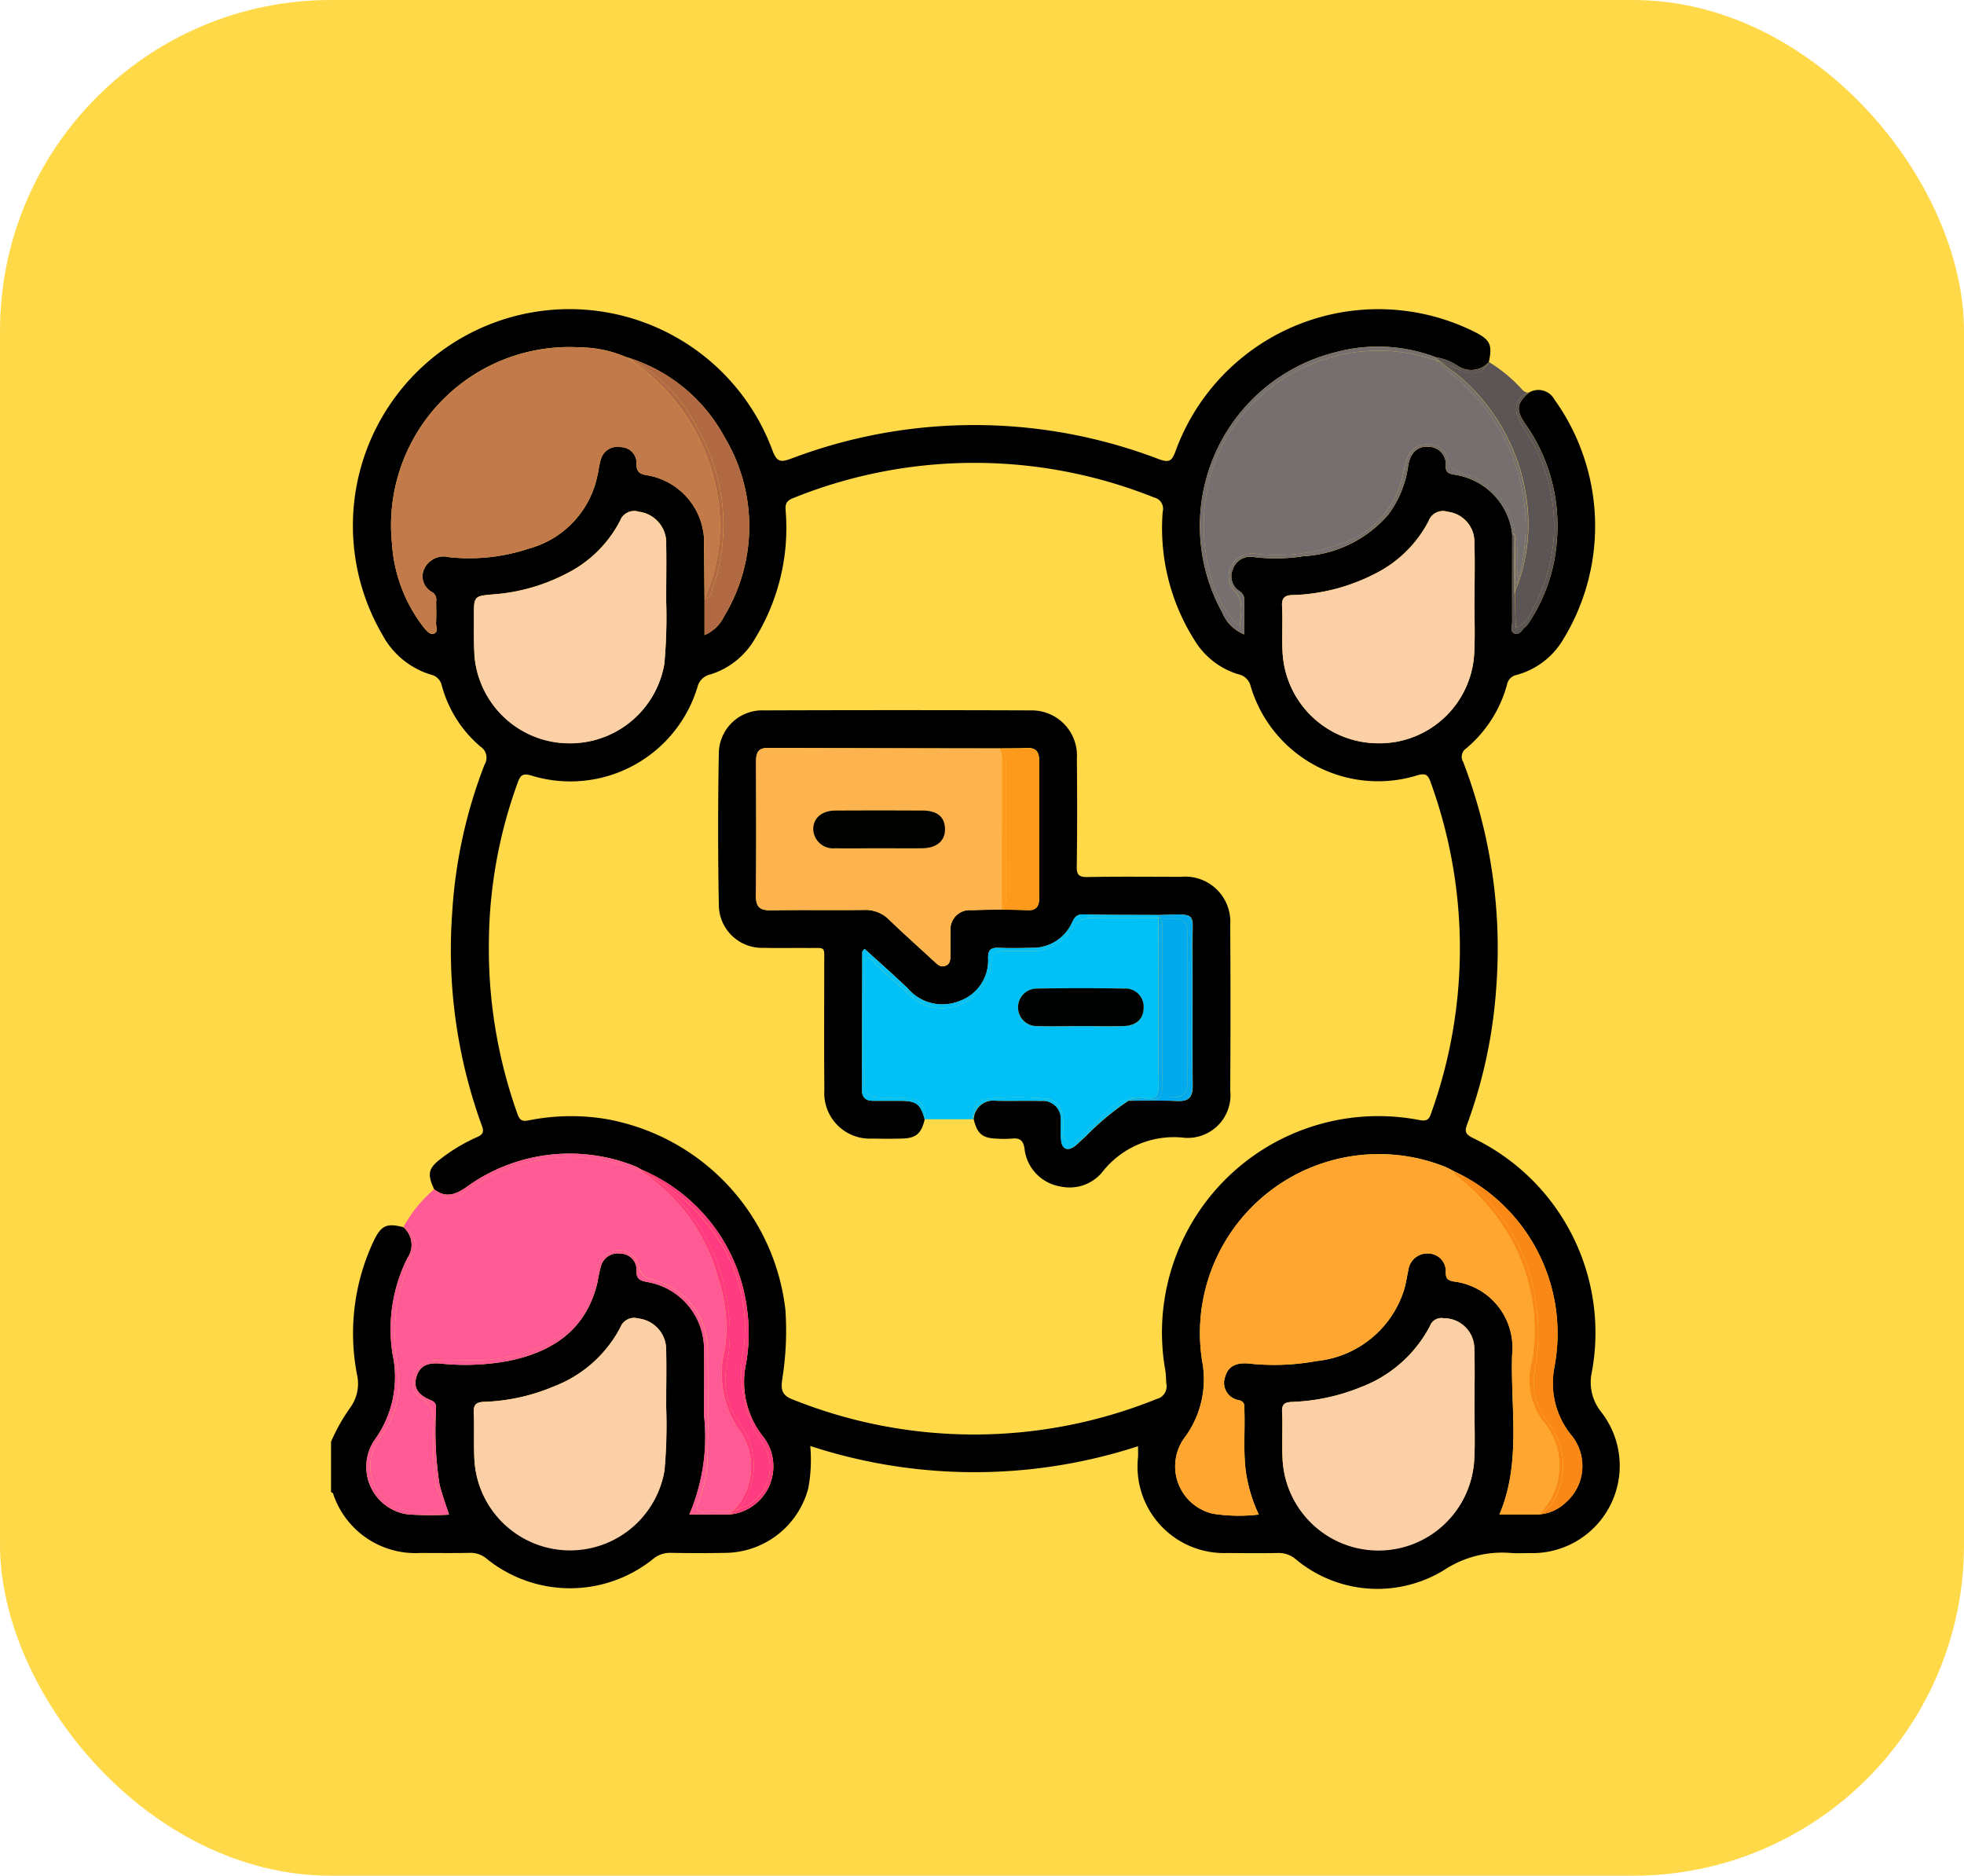 <svg xmlns="http://www.w3.org/2000/svg" xmlns:xlink="http://www.w3.org/1999/xlink" width="89" height="85" viewBox="0 0 89 85">
  <defs>
    <clipPath id="clip-path">
      <rect id="Rectangle_45281" data-name="Rectangle 45281" width="58.431" height="58" fill="none"/>
    </clipPath>
  </defs>
  <g id="_26" data-name="26" transform="translate(-698 -4457)">
    <g id="Group_165391" data-name="Group 165391" transform="translate(698 4457)">
      <rect id="Rectangle_40797" data-name="Rectangle 40797" width="89" height="85" rx="15" fill="#ffd947"/>
    </g>
    <g id="Group_174987" data-name="Group 174987" transform="translate(713 4471)">
      <g id="Group_174987-2" data-name="Group 174987" transform="translate(0 0)" clip-path="url(#clip-path)">
        <path id="Path_183208" data-name="Path 183208" d="M57.537,49.957a2.128,2.128,0,0,1-.416-1.71,9.787,9.787,0,0,0-5.41-10.694c-.32-.162-.336-.3-.228-.6A22.344,22.344,0,0,0,52.8,30.788,23.58,23.58,0,0,0,51.309,20.54a.462.462,0,0,1,.135-.629,5.724,5.724,0,0,0,1.846-2.886.555.555,0,0,1,.443-.442A3.515,3.515,0,0,0,55.759,15.1a9.84,9.84,0,0,0-.323-11A.826.826,0,0,0,54.3,3.781c-.56.471-.625.79-.192,1.413a7.985,7.985,0,0,1,1.444,5.272A7.7,7.7,0,0,1,54.292,14.2a.959.959,0,0,1-.18.219c-.152.125-.272.394-.5.281-.189-.093-.086-.347-.087-.527-.007-1.33,0-2.659,0-3.989a3.073,3.073,0,0,0-2.6-2.669c-.222-.045-.427-.064-.411-.409a.778.778,0,0,0-.8-.856c-.465-.046-.807.277-.9.839A4.759,4.759,0,0,1,47.9,9.334a5.485,5.485,0,0,1-3.843,1.872,7.993,7.993,0,0,1-2.217.041.841.841,0,0,0-.97.537.8.8,0,0,0,.3,1.006.478.478,0,0,1,.219.43c-.008.492,0,.985,0,1.528a1.769,1.769,0,0,1-1-.984A8.112,8.112,0,0,1,45.53,1.96a7.379,7.379,0,0,1,4.536.231,2.456,2.456,0,0,1,.953.362,1.084,1.084,0,0,0,1.448-.144c.171-.8.061-1.018-.688-1.391A9.776,9.776,0,0,0,38.27,6.443c-.166.453-.288.537-.77.359a23.4,23.4,0,0,0-16.63-.026c-.482.176-.663.182-.865-.361A9.812,9.812,0,1,0,2.326,14.762a3.715,3.715,0,0,0,2.187,1.806.654.654,0,0,1,.511.515,5.492,5.492,0,0,0,1.749,2.751.6.6,0,0,1,.182.819,22.257,22.257,0,0,0-1.465,6.715,23.3,23.3,0,0,0,1.347,9.65c.1.261.057.392-.215.509a7.977,7.977,0,0,0-1.615.957c-.6.452-.662.711-.333,1.409h0c.507.4.95.253,1.443-.085a7.966,7.966,0,0,1,7.694-.945A2.053,2.053,0,0,1,14.06,39a7.924,7.924,0,0,1,4.8,6.392,7.809,7.809,0,0,1-.083,2.555,3.979,3.979,0,0,0,.808,3.16,2.191,2.191,0,0,1-1.521,3.525H16.238a8.927,8.927,0,0,0,.667-4.492c0-.99.013-1.98,0-2.97A3.09,3.09,0,0,0,14.349,44.1c-.327-.066-.528-.116-.505-.538a.727.727,0,0,0-.718-.75.782.782,0,0,0-.891.554,6.636,6.636,0,0,0-.156.723c-.5,2.152-2.008,3.17-4.045,3.584a10.737,10.737,0,0,1-3.071.119c-.5-.043-.921.039-1.089.587-.148.48.035.824.652,1.075.29.119.223.308.229.5a16.028,16.028,0,0,0,.158,3.3c.112.456.28.9.433,1.384a14.372,14.372,0,0,1-1.868-.013,2.172,2.172,0,0,1-1.513-3.36,4.851,4.851,0,0,0,.828-3.875A7.168,7.168,0,0,1,3.469,43a1.048,1.048,0,0,0-.189-1.387h0c-.755-.2-1.01-.085-1.349.627A9.828,9.828,0,0,0,1.179,48.3a1.844,1.844,0,0,1-.292,1.465A8.361,8.361,0,0,0,0,51.336v2.286c.1.009.1.093.126.159a3.929,3.929,0,0,0,3.912,2.594c.743,0,1.486.01,2.228-.005a1.126,1.126,0,0,1,.779.259,6,6,0,0,0,7.539.025,1.2,1.2,0,0,1,.822-.285c.837.016,1.675.017,2.513,0a3.926,3.926,0,0,0,3.709-2.93,7.087,7.087,0,0,0,.089-1.912,23.939,23.939,0,0,0,14.853.01c0,.192.008.341,0,.49a3.921,3.921,0,0,0,4.045,4.349c.762.007,1.524.014,2.285,0a1.181,1.181,0,0,1,.822.286,5.77,5.77,0,0,0,6.718.485,4.793,4.793,0,0,1,3.084-.767c.266.016.533,0,.8,0a3.958,3.958,0,0,0,3.216-6.417M15.11,52.617A4.341,4.341,0,0,1,6.5,52.193c-.041-.721,0-1.447-.033-2.169-.019-.384.123-.488.483-.5a8.837,8.837,0,0,0,3.155-.7,5.7,5.7,0,0,0,3.006-2.672.665.665,0,0,1,.809-.405A1.419,1.419,0,0,1,15.184,47.2c.021.818,0,1.637,0,2.651a22.969,22.969,0,0,1-.079,2.77M43.567,12.965a8.7,8.7,0,0,0,3.725-.959,5.507,5.507,0,0,0,2.448-2.4.691.691,0,0,1,.858-.418,1.372,1.372,0,0,1,1.215,1.367c.028.875.006,1.752.006,2.628h-.006c0,.781.032,1.563-.006,2.342a4.3,4.3,0,0,1-4.363,4.155,4.349,4.349,0,0,1-4.328-4.212c-.028-.666.016-1.335-.019-2-.02-.377.114-.492.469-.508M5.374,11.254a.976.976,0,0,0-1.124.47.808.808,0,0,0,.356,1.125.405.405,0,0,1,.159.4c0,.323.013.648-.005.971-.011.172.12.433-.112.5-.177.049-.34-.153-.456-.3a6.906,6.906,0,0,1-1.43-3.789,8.078,8.078,0,0,1,8.51-8.891,5.487,5.487,0,0,1,2.1.44,7.5,7.5,0,0,1,4.448,3.608,7.867,7.867,0,0,1-.01,8.146,1.736,1.736,0,0,1-.885.846V13.15q-.011-1.2-.021-2.4a3.1,3.1,0,0,0-2.638-3.226c-.326-.065-.427-.179-.422-.513a.72.72,0,0,0-.71-.752.778.778,0,0,0-.916.587c-.069.216-.089.447-.139.67a4.324,4.324,0,0,1-3.1,3.34,8.6,8.6,0,0,1-3.6.395m1.121,4.4c-.035-.569-.022-1.141-.024-1.712,0-.935,0-.932.91-1.009A8.49,8.49,0,0,0,10.647,12a5.515,5.515,0,0,0,2.448-2.4.686.686,0,0,1,.859-.413,1.417,1.417,0,0,1,1.232,1.48c.017.8,0,1.6,0,2.58a23.252,23.252,0,0,1-.085,2.838,4.343,4.343,0,0,1-8.61-.44M37.406,49.4a22.076,22.076,0,0,1-16.531,0c-.536-.208-.471-.586-.418-.965a13.852,13.852,0,0,0,.134-3.071,9.925,9.925,0,0,0-8.161-8.66,9.752,9.752,0,0,0-3.462.065c-.321.069-.42-.014-.524-.3a22.27,22.27,0,0,1-1.291-7.779,21.545,21.545,0,0,1,1.3-7.207c.12-.338.214-.46.627-.338a6.016,6.016,0,0,0,7.522-4,.77.77,0,0,1,.586-.582,3.548,3.548,0,0,0,2.038-1.646A9.567,9.567,0,0,0,20.6,9.123c-.028-.34.086-.453.375-.565A21.919,21.919,0,0,1,37.287,8.54a.528.528,0,0,1,.4.656,9.492,9.492,0,0,0,1.446,5.82,3.505,3.505,0,0,0,1.986,1.541.719.719,0,0,1,.555.541,6.021,6.021,0,0,0,7.553,4.036c.382-.112.484-.017.6.307a22.062,22.062,0,0,1,.033,14.985c-.1.3-.189.4-.55.328A9.805,9.805,0,0,0,37.806,48.1c.035.205.03.417.049.626a.585.585,0,0,1-.449.673m14.4,2.688a4.349,4.349,0,0,1-8.691-.044c-.029-.685.015-1.372-.019-2.057-.018-.375.145-.444.463-.456a9.1,9.1,0,0,0,3.106-.668A5.878,5.878,0,0,0,49.8,46.084a.551.551,0,0,1,.616-.348,1.384,1.384,0,0,1,1.392,1.376c.031.875.007,1.752.007,2.629h0c0,.781.031,1.564-.006,2.343m4.124,2.02a1.955,1.955,0,0,1-1.175.522H52.949c1-2.35.494-4.823.576-7.247a3.024,3.024,0,0,0-2.655-3.31c-.289-.06-.356-.146-.353-.426a.8.8,0,0,0-.769-.84.865.865,0,0,0-.927.752c-.067.3-.106.6-.193.89a4.644,4.644,0,0,1-3.974,3.232,10.589,10.589,0,0,1-3.07.111c-.516-.047-.931.088-1.071.62a.79.79,0,0,0,.631,1.039c.3.083.242.285.248.484.029.912-.054,1.826.062,2.738a6.84,6.84,0,0,0,.588,1.962,7.643,7.643,0,0,1-2.058-.034,2.2,2.2,0,0,1-1.292-3.467,4.424,4.424,0,0,0,.787-3.443A8.108,8.108,0,0,1,50.474,38.87a3.84,3.84,0,0,1,.4.2,8.105,8.105,0,0,1,4.549,8.949,3.733,3.733,0,0,0,.764,3,2.192,2.192,0,0,1-.257,3.082" transform="translate(0.001 0)"/>
        <path id="Path_183209" data-name="Path 183209" d="M5.828,89.03a10.656,10.656,0,0,0-.692,2.23,9.412,9.412,0,0,0,.045,3.012A3.879,3.879,0,0,1,4.581,97c-.107.18-.234.348-.342.527a2.043,2.043,0,0,0,1.417,3.112.8.8,0,0,0,.113.015c.436.012.979.191,1.28-.061.354-.3-.093-.75-.167-1.137a14.849,14.849,0,0,1-.088-2.735,1.166,1.166,0,0,0-.538-1.156A.883.883,0,0,1,5.9,94.5a.9.9,0,0,1,.892-.674c.741-.056,1.483.022,2.227-.012a7.111,7.111,0,0,0,2.858-.721,3.929,3.929,0,0,0,2.135-2.678,4.46,4.46,0,0,1,.25-.936.983.983,0,0,1,.987-.642.9.9,0,0,1,.844.738.729.729,0,0,0,.606.586,3.3,3.3,0,0,1,2.52,3.327c.012,1.543.009,3.086,0,4.628a5.567,5.567,0,0,1-.428,2.116c-.159.383-.036.466.329.44.341-.023.686,0,1.028-.01a2.062,2.062,0,0,0,.233-.04,2.862,2.862,0,0,0,.361-3.5,4.508,4.508,0,0,1-.746-3.866,6.967,6.967,0,0,0-.322-3.178,8.358,8.358,0,0,0-3.211-4.646c-.109-.05-.217-.1-.329-.146a7.88,7.88,0,0,0-7.846.868c-.644.439-1.105.41-1.468-.084a6.055,6.055,0,0,0-1.4,1.718h0a.861.861,0,0,1,.406,1.24" transform="translate(-2.142 -46.178)" fill="#fe5a95"/>
        <path id="Path_183210" data-name="Path 183210" d="M11.76,85.962a7.88,7.88,0,0,1,7.846-.868c.113.045.221.1.329.146-.039-.029-.074-.06-.113-.087a.922.922,0,0,1-.145-.171,2.046,2.046,0,0,0-.249-.133,7.965,7.965,0,0,0-7.694.944c-.493.338-.936.488-1.443.085.363.494.824.522,1.468.084" transform="translate(-5.616 -45.984)" fill="#fe5a95"/>
        <path id="Path_183211" data-name="Path 183211" d="M5.375,92.984A7.164,7.164,0,0,0,4.7,97.374a4.853,4.853,0,0,1-.828,3.875,2.172,2.172,0,0,0,1.512,3.36,14.379,14.379,0,0,0,1.869.013c-.154-.484-.321-.927-.433-1.384a16,16,0,0,1-.157-3.3c-.007-.193.06-.383-.23-.5-.617-.251-.8-.6-.652-1.075.169-.547.591-.63,1.09-.587a10.735,10.735,0,0,0,3.07-.119c2.037-.414,3.546-1.432,4.045-3.584a6.429,6.429,0,0,1,.156-.723.782.782,0,0,1,.89-.554.727.727,0,0,1,.719.751c-.023.422.178.472.505.537a3.09,3.09,0,0,1,2.551,3.069c.018.99,0,1.98,0,2.97a8.924,8.924,0,0,1-.666,4.492h1.828c.059-.059.115-.12.169-.183a2.035,2.035,0,0,1-.233.04c-.343.007-.686-.013-1.028.01-.365.025-.488-.057-.329-.44a5.567,5.567,0,0,0,.427-2.116c.009-1.542.012-3.085,0-4.628a3.3,3.3,0,0,0-2.52-3.327.728.728,0,0,1-.606-.586.9.9,0,0,0-.845-.738.983.983,0,0,0-.987.642,4.432,4.432,0,0,0-.25.936A3.933,3.933,0,0,1,11.637,96.9a7.112,7.112,0,0,1-2.858.721c-.743.034-1.485-.045-2.226.012a.9.9,0,0,0-.892.674.883.883,0,0,0,.359,1.059,1.167,1.167,0,0,1,.538,1.156,14.849,14.849,0,0,0,.087,2.735c.074.386.521.84.167,1.137-.3.252-.844.072-1.28.061a.8.8,0,0,1-.113-.015A2.043,2.043,0,0,1,4,101.33c.108-.179.235-.347.343-.527a3.879,3.879,0,0,0,.6-2.724A9.438,9.438,0,0,1,4.9,95.067a10.657,10.657,0,0,1,.693-2.23.861.861,0,0,0-.406-1.24,1.048,1.048,0,0,1,.189,1.387" transform="translate(-1.906 -49.985)" fill="#fe5a95"/>
        <path id="Path_183212" data-name="Path 183212" d="M111.616,5.665c-.325-.127-.635-.294-.965-.409.281.251.61.444.9.693a8.929,8.929,0,0,1,3.042,5.788,7.993,7.993,0,0,1-.554,3.938c0,.542.01,1.088.035,1.643a1.255,1.255,0,0,0,.7-.723,7.834,7.834,0,0,0-.122-7.986,5.56,5.56,0,0,1-.477-.841.779.779,0,0,1,.508-1.119c-.232.04-.328-.15-.461-.276a6.824,6.824,0,0,0-1.369-1.1.871.871,0,0,1-1.235.387" transform="translate(-60.382 -2.868)" fill="#5b5555"/>
        <path id="Path_183213" data-name="Path 183213" d="M118.051,9.443a5.518,5.518,0,0,0,.476.841,7.834,7.834,0,0,1,.122,7.986,1.256,1.256,0,0,1-.7.723c-.025-.556-.032-1.1-.035-1.644-.013.034-.024.068-.036.1,0-.707,0-1.414,0-2.121,0-.2.064-.422-.092-.6,0,1.33-.005,2.659,0,3.989,0,.18-.1.433.087.527.229.113.349-.157.5-.282a.966.966,0,0,0,.18-.219,7.7,7.7,0,0,0,1.257-3.733,7.984,7.984,0,0,0-1.444-5.272c-.433-.624-.368-.942.192-1.414a.779.779,0,0,0-.507,1.119" transform="translate(-64.26 -4.542)" fill="#5b5555"/>
        <path id="Path_183214" data-name="Path 183214" d="M111.161,5.185a2.457,2.457,0,0,0-.953-.362,2.05,2.05,0,0,0,.2.2c.33.115.64.282.965.409a.872.872,0,0,0,1.235-.388,1.083,1.083,0,0,1-1.448.144" transform="translate(-60.141 -2.632)" fill="#5b5555"/>
        <path id="Path_183215" data-name="Path 183215" d="M100.825,96.308a3.16,3.16,0,0,1-.449-2.655,8.482,8.482,0,0,0-1.223-5.993,9.485,9.485,0,0,0-2.21-2.429.664.664,0,0,1-.117-.189,3.875,3.875,0,0,0-.4-.2,8.108,8.108,0,0,0-11,8.818,4.42,4.42,0,0,1-.786,3.442,2.2,2.2,0,0,0,1.292,3.467,7.643,7.643,0,0,0,2.058.034,6.823,6.823,0,0,1-.588-1.962c-.116-.912-.034-1.826-.062-2.739-.006-.2.054-.4-.248-.484a.79.79,0,0,1-.632-1.039c.14-.532.555-.667,1.072-.62a10.59,10.59,0,0,0,3.07-.112,4.644,4.644,0,0,0,3.973-3.232c.087-.29.127-.594.194-.89a.865.865,0,0,1,.926-.751.8.8,0,0,1,.769.84c0,.28.064.367.353.427a3.023,3.023,0,0,1,2.655,3.309c-.081,2.425.424,4.9-.575,7.248h1.808a3.129,3.129,0,0,0,.117-4.286" transform="translate(-45.95 -45.968)" fill="#fea630"/>
        <path id="Path_183216" data-name="Path 183216" d="M15.362,9.6c.05-.223.071-.453.139-.669a.778.778,0,0,1,.915-.588.721.721,0,0,1,.71.753c0,.334.1.448.422.513a3.1,3.1,0,0,1,2.638,3.226q.01,1.2.022,2.4a8.273,8.273,0,0,0,.368-5.654,9.194,9.194,0,0,0-3.92-5.32,5.489,5.489,0,0,0-2.105-.44A8.078,8.078,0,0,0,6.041,12.7a6.906,6.906,0,0,0,1.43,3.789c.115.146.278.348.456.3.232-.064.1-.324.112-.5.019-.323,0-.647.006-.971a.405.405,0,0,0-.159-.4A.808.808,0,0,1,7.53,13.8a.976.976,0,0,1,1.124-.47,8.6,8.6,0,0,0,3.6-.395,4.326,4.326,0,0,0,3.1-3.34" transform="translate(-3.279 -2.077)" fill="#c37a4a"/>
        <path id="Path_183217" data-name="Path 183217" d="M101.238,14.747a8.687,8.687,0,0,0-.986-7.331,8.537,8.537,0,0,0-2.287-2.442c-.144-.1-.331-.186-.38-.371-.017,0-.032-.011-.049-.015a8.007,8.007,0,0,0-9.5,3.6c-1.713,3.028-.994,7.028.649,8.516.039-.6.2-1.137-.194-1.607a.978.978,0,0,1-.179-1.2,1.091,1.091,0,0,1,1.178-.515,8.406,8.406,0,0,0,3.758-.462,4.161,4.161,0,0,0,2.838-3.16,4.01,4.01,0,0,1,.209-.77.9.9,0,0,1,.9-.575.863.863,0,0,1,.906.647c.093.428.348.564.723.685a3.092,3.092,0,0,1,2.324,2.737c0,.01,0,.021,0,.031a.318.318,0,0,1,.089.233,11.544,11.544,0,0,1-.006,2" transform="translate(-47.505 -2.275)" fill="#756f6f"/>
        <path id="Path_183218" data-name="Path 183218" d="M100.927,12.293v-.031A3.092,3.092,0,0,0,98.6,9.525c-.376-.12-.631-.257-.724-.685a.863.863,0,0,0-.906-.647.9.9,0,0,0-.9.575,3.978,3.978,0,0,0-.209.77,4.162,4.162,0,0,1-2.838,3.16,8.409,8.409,0,0,1-3.759.462,1.091,1.091,0,0,0-1.178.515.978.978,0,0,0,.179,1.2c.393.471.233,1.009.194,1.607C86.815,15,86.1,11,87.809,7.969a8.007,8.007,0,0,1,9.5-3.6c.017,0,.032.011.049.015a.388.388,0,0,1-.013-.138,7.382,7.382,0,0,0-4.536-.231,8.112,8.112,0,0,0-5.145,11.8,1.769,1.769,0,0,0,1,.984c0-.543-.005-1.036,0-1.528a.479.479,0,0,0-.219-.43.8.8,0,0,1-.3-1.006.841.841,0,0,1,.97-.537,8.01,8.01,0,0,0,2.217-.04,5.483,5.483,0,0,0,3.842-1.872,4.76,4.76,0,0,0,.914-2.244c.093-.562.435-.885.9-.84a.778.778,0,0,1,.8.856c-.017.346.189.364.411.41a3.073,3.073,0,0,1,2.6,2.668.209.209,0,0,1,.129.052" transform="translate(-47.276 -2.057)" fill="#756f6f"/>
        <path id="Path_183219" data-name="Path 183219" d="M110.615,5.5A8.533,8.533,0,0,1,112.9,7.939a8.688,8.688,0,0,1,.986,7.331,11.543,11.543,0,0,0,.006-2,.317.317,0,0,0-.089-.233c.008.852,0,1.706,0,2.571a8,8,0,0,0,.553-3.938,8.93,8.93,0,0,0-3.041-5.788c-.287-.249-.616-.442-.9-.693-.062-.022-.125-.042-.189-.059.049.185.236.267.38.371" transform="translate(-60.155 -2.797)" fill="#756f6f"/>
        <path id="Path_183220" data-name="Path 183220" d="M110.407,5.02a2.216,2.216,0,0,1-.2-.2.377.377,0,0,0,.012.137c.064.017.127.037.189.059" transform="translate(-60.139 -2.632)" fill="#756f6f"/>
        <path id="Path_183221" data-name="Path 183221" d="M117.9,23.022c.008.707,0,1.414,0,2.121.013-.034.024-.068.036-.1-.005-.865,0-1.719,0-2.57a.2.2,0,0,0-.129-.052c.155.181.089.4.092.6" transform="translate(-64.291 -12.234)" fill="#756f6f"/>
        <path id="Path_183222" data-name="Path 183222" d="M18.289,30.694a4.334,4.334,0,0,0,4.59-3.583,23.336,23.336,0,0,0,.085-2.838c0-.982.012-1.781,0-2.58a1.418,1.418,0,0,0-1.232-1.48.687.687,0,0,0-.86.413,5.512,5.512,0,0,1-2.447,2.4,8.48,8.48,0,0,1-3.266.927c-.91.077-.913.074-.91,1.009,0,.571-.011,1.143.023,1.712a4.316,4.316,0,0,0,4.021,4.023" transform="translate(-7.773 -11.018)" fill="#fcd0a6"/>
        <path id="Path_183223" data-name="Path 183223" d="M22.951,104.782c0-1.014.017-1.833,0-2.651a1.419,1.419,0,0,0-1.269-1.447.665.665,0,0,0-.809.405,5.7,5.7,0,0,1-3.006,2.672,8.837,8.837,0,0,1-3.155.7c-.36.012-.5.116-.483.5.035.722-.008,1.448.033,2.17a4.341,4.341,0,0,0,8.616.423,22.961,22.961,0,0,0,.079-2.77" transform="translate(-7.761 -54.935)" fill="#fcd0a6"/>
        <path id="Path_183224" data-name="Path 183224" d="M103.581,102.048a1.383,1.383,0,0,0-1.392-1.376.552.552,0,0,0-.617.348,5.877,5.877,0,0,1-3.136,2.775,9.1,9.1,0,0,1-3.105.668c-.318.012-.482.081-.463.456.034.684-.01,1.372.019,2.057a4.348,4.348,0,0,0,8.691.044c.038-.779.006-1.562.006-2.343h0c0-.876.025-1.754-.007-2.629" transform="translate(-51.768 -54.935)" fill="#fcd0a6"/>
        <path id="Path_183225" data-name="Path 183225" d="M94.884,26.487A4.349,4.349,0,0,0,99.212,30.7a4.3,4.3,0,0,0,4.363-4.155c.038-.779.005-1.561.005-2.342h.006c0-.876.021-1.753-.007-2.628a1.371,1.371,0,0,0-1.215-1.367.69.69,0,0,0-.857.418,5.509,5.509,0,0,1-2.449,2.4,8.7,8.7,0,0,1-3.725.959c-.355.016-.489.132-.469.508.035.665-.009,1.334.019,2" transform="translate(-51.767 -11.015)" fill="#fcd0a6"/>
        <path id="Path_183226" data-name="Path 183226" d="M32.657,7.992a8.743,8.743,0,0,1,.711,7.267c-.067.2-.075.467-.373.507v1.626a1.739,1.739,0,0,0,.885-.845A7.87,7.87,0,0,0,33.89,8.4a7.5,7.5,0,0,0-4.448-3.609,7.09,7.09,0,0,1,3.215,3.2" transform="translate(-16.067 -2.614)" fill="#b16944"/>
        <path id="Path_183227" data-name="Path 183227" d="M33.362,10.112a8.272,8.272,0,0,1-.368,5.654c.3-.04.306-.307.373-.507a8.744,8.744,0,0,0-.711-7.267,7.086,7.086,0,0,0-3.214-3.2,9.193,9.193,0,0,1,3.92,5.32" transform="translate(-16.067 -2.615)" fill="#b16944"/>
        <path id="Path_183228" data-name="Path 183228" d="M35.8,92.711a7.734,7.734,0,0,1-.047,2.6,3.363,3.363,0,0,0,.6,2.692,3.157,3.157,0,0,1,.333,3.2,1.889,1.889,0,0,1-.372.637,1.964,1.964,0,0,0,1.091-2.922,5.814,5.814,0,0,1-.879-4.435,7.326,7.326,0,0,0-1.767-5.652,7.714,7.714,0,0,0-2.116-1.842A8.6,8.6,0,0,1,35.8,92.711" transform="translate(-17.815 -47.471)" fill="#fe3b81"/>
        <path id="Path_183229" data-name="Path 183229" d="M33.837,88.2A7.326,7.326,0,0,1,35.6,93.857a5.815,5.815,0,0,0,.879,4.436,1.964,1.964,0,0,1-1.091,2.922.947.947,0,0,1-.435.259,2.191,2.191,0,0,0,1.521-3.525,3.983,3.983,0,0,1-.808-3.16,7.8,7.8,0,0,0,.083-2.555,7.924,7.924,0,0,0-4.8-6.392,8.254,8.254,0,0,1,.771.522A7.72,7.72,0,0,1,33.837,88.2" transform="translate(-16.889 -46.844)" fill="#fe3b81"/>
        <path id="Path_183230" data-name="Path 183230" d="M36.074,100.888a3.159,3.159,0,0,0-.333-3.2,3.362,3.362,0,0,1-.6-2.692,7.734,7.734,0,0,0,.047-2.6,8.6,8.6,0,0,0-3.152-5.721c-.165-.1-.337-.182-.512-.263a8.358,8.358,0,0,1,3.211,4.646,6.967,6.967,0,0,1,.322,3.178A4.508,4.508,0,0,0,35.8,98.1a2.862,2.862,0,0,1-.361,3.5,2.152,2.152,0,0,0,.266-.076,1.905,1.905,0,0,0,.372-.637" transform="translate(-17.2 -47.154)" fill="#fe3b81"/>
        <path id="Path_183231" data-name="Path 183231" d="M31.208,86.1c.175.082.347.168.512.263a8.187,8.187,0,0,0-.77-.522.891.891,0,0,0,.145.171c.039.028.074.059.113.087" transform="translate(-16.889 -46.844)" fill="#fe3b81"/>
        <path id="Path_183232" data-name="Path 183232" d="M40.2,119.681a2.133,2.133,0,0,1-.266.076c-.054.063-.11.124-.169.183a.952.952,0,0,0,.435-.259" transform="translate(-21.702 -65.31)" fill="#fe3b81"/>
        <path id="Path_183233" data-name="Path 183233" d="M116.538,94.958a8.1,8.1,0,0,0-4.549-8.949,8.539,8.539,0,0,1,3.741,6.075,8.736,8.736,0,0,1-.071,2.955,2.911,2.911,0,0,0,.6,2.355,3.118,3.118,0,0,1,.409,3.235,1.638,1.638,0,0,1-.793.932,1.953,1.953,0,0,0,1.175-.522,2.192,2.192,0,0,0,.258-3.082,3.733,3.733,0,0,1-.765-3" transform="translate(-61.112 -46.935)" fill="#f98816"/>
        <path id="Path_183234" data-name="Path 183234" d="M116.665,100.629a3.121,3.121,0,0,0-.409-3.235,2.913,2.913,0,0,1-.6-2.355,8.751,8.751,0,0,0,.072-2.955,8.54,8.54,0,0,0-3.741-6.074.687.687,0,0,0,.116.189,9.478,9.478,0,0,1,2.21,2.429,8.481,8.481,0,0,1,1.223,5.993,3.162,3.162,0,0,0,.449,2.655,3.129,3.129,0,0,1-.117,4.286,1.641,1.641,0,0,0,.793-.932" transform="translate(-61.113 -46.936)" fill="#f98816"/>
        <path id="Path_183235" data-name="Path 183235" d="M59.749,59.4a1.937,1.937,0,0,0,2.064-2.154q.025-3.743,0-7.487a2.044,2.044,0,0,0-2.235-2.185c-1.41,0-2.819-.018-4.229.01-.41.008-.5-.116-.49-.506.023-1.619.021-3.239.005-4.858A2.047,2.047,0,0,0,52.8,40.032q-6.057-.022-12.115,0a1.967,1.967,0,0,0-2.046,1.953q-.063,3.428,0,6.857a1.957,1.957,0,0,0,2.042,1.95c.666.019,1.333,0,2,.007.827.006.733-.105.735.722,0,1.905-.011,3.81.005,5.715a2.065,2.065,0,0,0,2.177,2.2c.438.01.876.01,1.314,0,.662-.014.9-.213,1.059-.876-.184-.681-.371-.829-1.077-.835-.418,0-.837,0-1.255,0-.321,0-.508-.136-.508-.472q0-3.138.012-6.276c0-.03.039-.06.1-.142.66.6,1.326,1.188,1.965,1.8a2.058,2.058,0,0,0,2.336.569,1.949,1.949,0,0,0,1.3-1.955c0-.407.169-.47.512-.457.493.02.989.009,1.483,0a1.952,1.952,0,0,0,1.817-1.161c.113-.23.206-.358.49-.352,1.14.024,2.281.02,3.422.026,1.843-.048,1.521-.167,1.535,1.458.018,2.09-.007,4.18.013,6.27,0,.516-.167.722-.692.7-.739-.031-1.481-.01-2.222-.012a11.92,11.92,0,0,0-1.952,1.632c-.162.13-.3.29-.466.416-.328.252-.584.156-.629-.251-.033-.3,0-.606-.015-.909a.813.813,0,0,0-.89-.879c-.682-.015-1.365.007-2.047-.008a.89.89,0,0,0-1.014.84c.161.662.4.859,1.058.877a4.6,4.6,0,0,0,.628,0c.373-.04.564.035.62.482a1.952,1.952,0,0,0,1.63,1.686,1.92,1.92,0,0,0,1.867-.623A4.123,4.123,0,0,1,59.749,59.4M53.157,48.554c0,.34-.125.544-.5.529-.4-.016-.8-.02-1.193-.03-.456.01-.911.013-1.367.032a.87.87,0,0,0-.959.957c-.015.361,0,.723-.008,1.084,0,.189,0,.39-.224.478s-.358-.063-.5-.19c-.687-.63-1.38-1.253-2.054-1.9a1.5,1.5,0,0,0-1.126-.441c-1.407.018-2.815-.008-4.223.015-.477.007-.688-.124-.683-.641.02-2.035.012-4.071.005-6.106,0-.379.088-.612.537-.61q5.25.022,10.5.022c.417-.006.835,0,1.251-.02.4-.016.542.184.541.555q0,3.131,0,6.263" transform="translate(-21.065 -21.84)"/>
        <path id="Path_183236" data-name="Path 183236" d="M58.838,68.94a14.137,14.137,0,0,1,2.557,0c.527.047.76.394.822,1,.035.341-.169.838.226.974.341.118.6-.329.868-.55.44-.358.806-.8,1.27-1.138a1.251,1.251,0,0,1,.657-.312c.367-.007.733-.01,1.1-.015.143-.084.2-.255.193-.543-.022-2.528-.012-5.057-.013-7.585-1,0-2,.006-3-.006a.917.917,0,0,0-.9.47,2.073,2.073,0,0,1-1.864,1.018c-.343,0-.686,0-1.028,0-.658.007-.7.028-.805.688a2.136,2.136,0,0,1-1.5,1.777,2.063,2.063,0,0,1-2.212-.516c-.53-.492-1.108-.931-1.6-1.463-.085-.092-.187-.228-.333-.147-.105.06-.084.2-.084.317,0,1.77-.016,3.54.007,5.31.006.518.168.649.712.676.418.021.839-.025,1.255.029a.752.752,0,0,1,.756.954h2.212c-.064-.553.149-.885.7-.936m2.152-4.982q2-.04,3.993,0a.82.82,0,0,1,.866.864c0,.519-.336.825-.94.835-.646.012-1.293,0-1.939,0s-1.294.011-1.94,0a.849.849,0,1,1-.04-1.7" transform="translate(-29.026 -33.157)" fill="#00c1f7"/>
        <path id="Path_183237" data-name="Path 183237" d="M65.083,78.793c.682.015,1.365-.007,2.047.008a.813.813,0,0,1,.89.879c.015.3-.018.609.015.909.045.408.3.5.629.251.165-.126.3-.286.466-.416a11.919,11.919,0,0,1,1.952-1.632,1.043,1.043,0,0,1,.77-.083.7.7,0,0,0,.416-.058c-.366,0-.733.008-1.1.015a1.251,1.251,0,0,0-.658.312c-.464.336-.83.78-1.27,1.138-.271.221-.528.668-.869.55-.4-.136-.191-.634-.226-.975-.062-.6-.295-.948-.822-.995a14.1,14.1,0,0,0-2.557,0c-.551.051-.764.383-.7.936a.89.89,0,0,1,1.014-.84" transform="translate(-34.956 -42.913)" fill="#00c1f7"/>
        <path id="Path_183238" data-name="Path 183238" d="M55.047,68.723c-.416-.054-.837-.008-1.255-.029-.544-.027-.706-.158-.712-.676-.023-1.77-.01-3.54-.007-5.31,0-.113-.021-.258.084-.317.145-.081.248.055.333.147.493.532,1.071.971,1.6,1.463a2.064,2.064,0,0,0,2.212.516,2.136,2.136,0,0,0,1.5-1.777c.107-.66.147-.681.805-.688.343,0,.685,0,1.028,0A2.074,2.074,0,0,0,62.5,61.031a.916.916,0,0,1,.9-.47c1,.012,2,0,3,.006v-.146c-1.141-.006-2.281,0-3.422-.026-.284-.006-.378.122-.491.352a1.952,1.952,0,0,1-1.817,1.161c-.494.011-.99.022-1.483,0-.342-.014-.512.05-.512.457a1.947,1.947,0,0,1-1.3,1.955,2.058,2.058,0,0,1-2.336-.569c-.639-.613-1.305-1.2-1.965-1.8-.057.082-.1.112-.1.142q-.01,3.138-.012,6.276c0,.335.187.474.507.472.418,0,.837,0,1.255,0,.706.006.893.154,1.077.835a.752.752,0,0,0-.756-.954" transform="translate(-28.902 -32.957)" fill="#00c1f7"/>
        <path id="Path_183239" data-name="Path 183239" d="M53.432,43.815q-5.25-.008-10.5-.023c-.45,0-.539.231-.537.61.006,2.035.015,4.071-.005,6.106,0,.517.206.648.683.641,1.407-.022,2.815,0,4.223-.015a1.5,1.5,0,0,1,1.126.441c.674.644,1.367,1.267,2.054,1.9.139.128.274.276.5.19s.221-.289.224-.477c.008-.362-.007-.723.008-1.084a.87.87,0,0,1,.959-.957c.455-.019.911-.022,1.367-.032q0-3.372.008-6.744a1.017,1.017,0,0,0-.106-.552M49.921,48.34c-.647.011-1.294,0-1.942,0-.666,0-1.333.011-2,0a.9.9,0,0,1-1-.872c0-.5.393-.834,1.014-.837q1.971-.012,3.941,0c.653,0,1,.3,1.011.827s-.364.872-1.029.884" transform="translate(-23.132 -23.897)" fill="#feb44e"/>
        <path id="Path_183240" data-name="Path 183240" d="M82.773,61.382q.008,3.39,0,6.781c0,.421-.012.631-.132.738l.663-.009c.4-.005.591-.183.593-.587q.01-3.476,0-6.951c0-.417-.206-.577-.6-.567a5.042,5.042,0,0,1-.6-.011,1.328,1.328,0,0,1,.079.606" transform="translate(-45.098 -33.166)" fill="#00aaed"/>
        <path id="Path_183241" data-name="Path 183241" d="M81.594,60.583c.395-.01.6.15.6.566q.005,3.476,0,6.951c0,.4-.192.581-.592.587l-.663.009c-.115.1-.33.109-.739.112a2.386,2.386,0,0,0-.68.033c.741,0,1.483-.019,2.222.012.525.022.7-.184.692-.7-.02-2.09.005-4.18-.013-6.27-.014-1.625.308-1.506-1.535-1.458a.578.578,0,0,1,.1.147,5.142,5.142,0,0,0,.6.011" transform="translate(-43.394 -32.961)" fill="#00aaed"/>
        <path id="Path_183242" data-name="Path 183242" d="M82.495,68.161q.01-3.39,0-6.781a1.328,1.328,0,0,0-.079-.606h-.1c0,2.529-.01,5.057.013,7.585,0,.288-.05.459-.193.543l.232,0c.119-.107.13-.317.132-.738" transform="translate(-44.819 -33.164)" fill="#00aaed"/>
        <path id="Path_183243" data-name="Path 183243" d="M80.2,78.771c.409,0,.624-.01.739-.112l-.232,0a.708.708,0,0,1-.416.058,1.044,1.044,0,0,0-.77.084,2.385,2.385,0,0,1,.68-.033" transform="translate(-43.394 -42.924)" fill="#00aaed"/>
        <path id="Path_183244" data-name="Path 183244" d="M82.61,60.6h.022a.587.587,0,0,0-.1-.147c0,.049,0,.1,0,.146h.082" transform="translate(-45.036 -32.989)" fill="#00aaed"/>
        <path id="Path_183245" data-name="Path 183245" d="M67.947,43.8c-.417.018-.834.015-1.251.02.283.154.283.432.285.7.011,1.988.009,3.976,0,5.964a.861.861,0,0,1-.189.636c.4.01.8.015,1.193.03.376.015.5-.189.5-.529q0-3.132,0-6.263c0-.37-.143-.571-.541-.554" transform="translate(-36.396 -23.899)" fill="#fd991b"/>
        <path id="Path_183246" data-name="Path 183246" d="M66.981,44.537c0-.263,0-.541-.285-.7a1.016,1.016,0,0,1,.106.552q-.006,3.373-.008,6.744a.861.861,0,0,0,.189-.636c.006-1.988.009-3.976,0-5.964" transform="translate(-36.396 -23.925)" fill="#fd991b"/>
        <path id="Path_183247" data-name="Path 183247" d="M69.359,69.472c.646.015,1.293,0,1.94,0s1.293.01,1.94,0c.6-.011.936-.317.939-.835a.819.819,0,0,0-.866-.864q-2-.037-3.993,0a.849.849,0,1,0,.04,1.7" transform="translate(-37.355 -36.974)" fill="#000101"/>
        <path id="Path_183248" data-name="Path 183248" d="M53.056,50.03q-1.97-.011-3.941,0c-.621,0-1.009.336-1.014.837a.9.9,0,0,0,1,.872c.666.015,1.332,0,2,0,.647,0,1.294.009,1.942,0,.666-.011,1.041-.343,1.029-.884s-.358-.823-1.011-.826" transform="translate(-26.249 -27.299)" fill="#010100"/>
      </g>
    </g>
  </g>
</svg>
